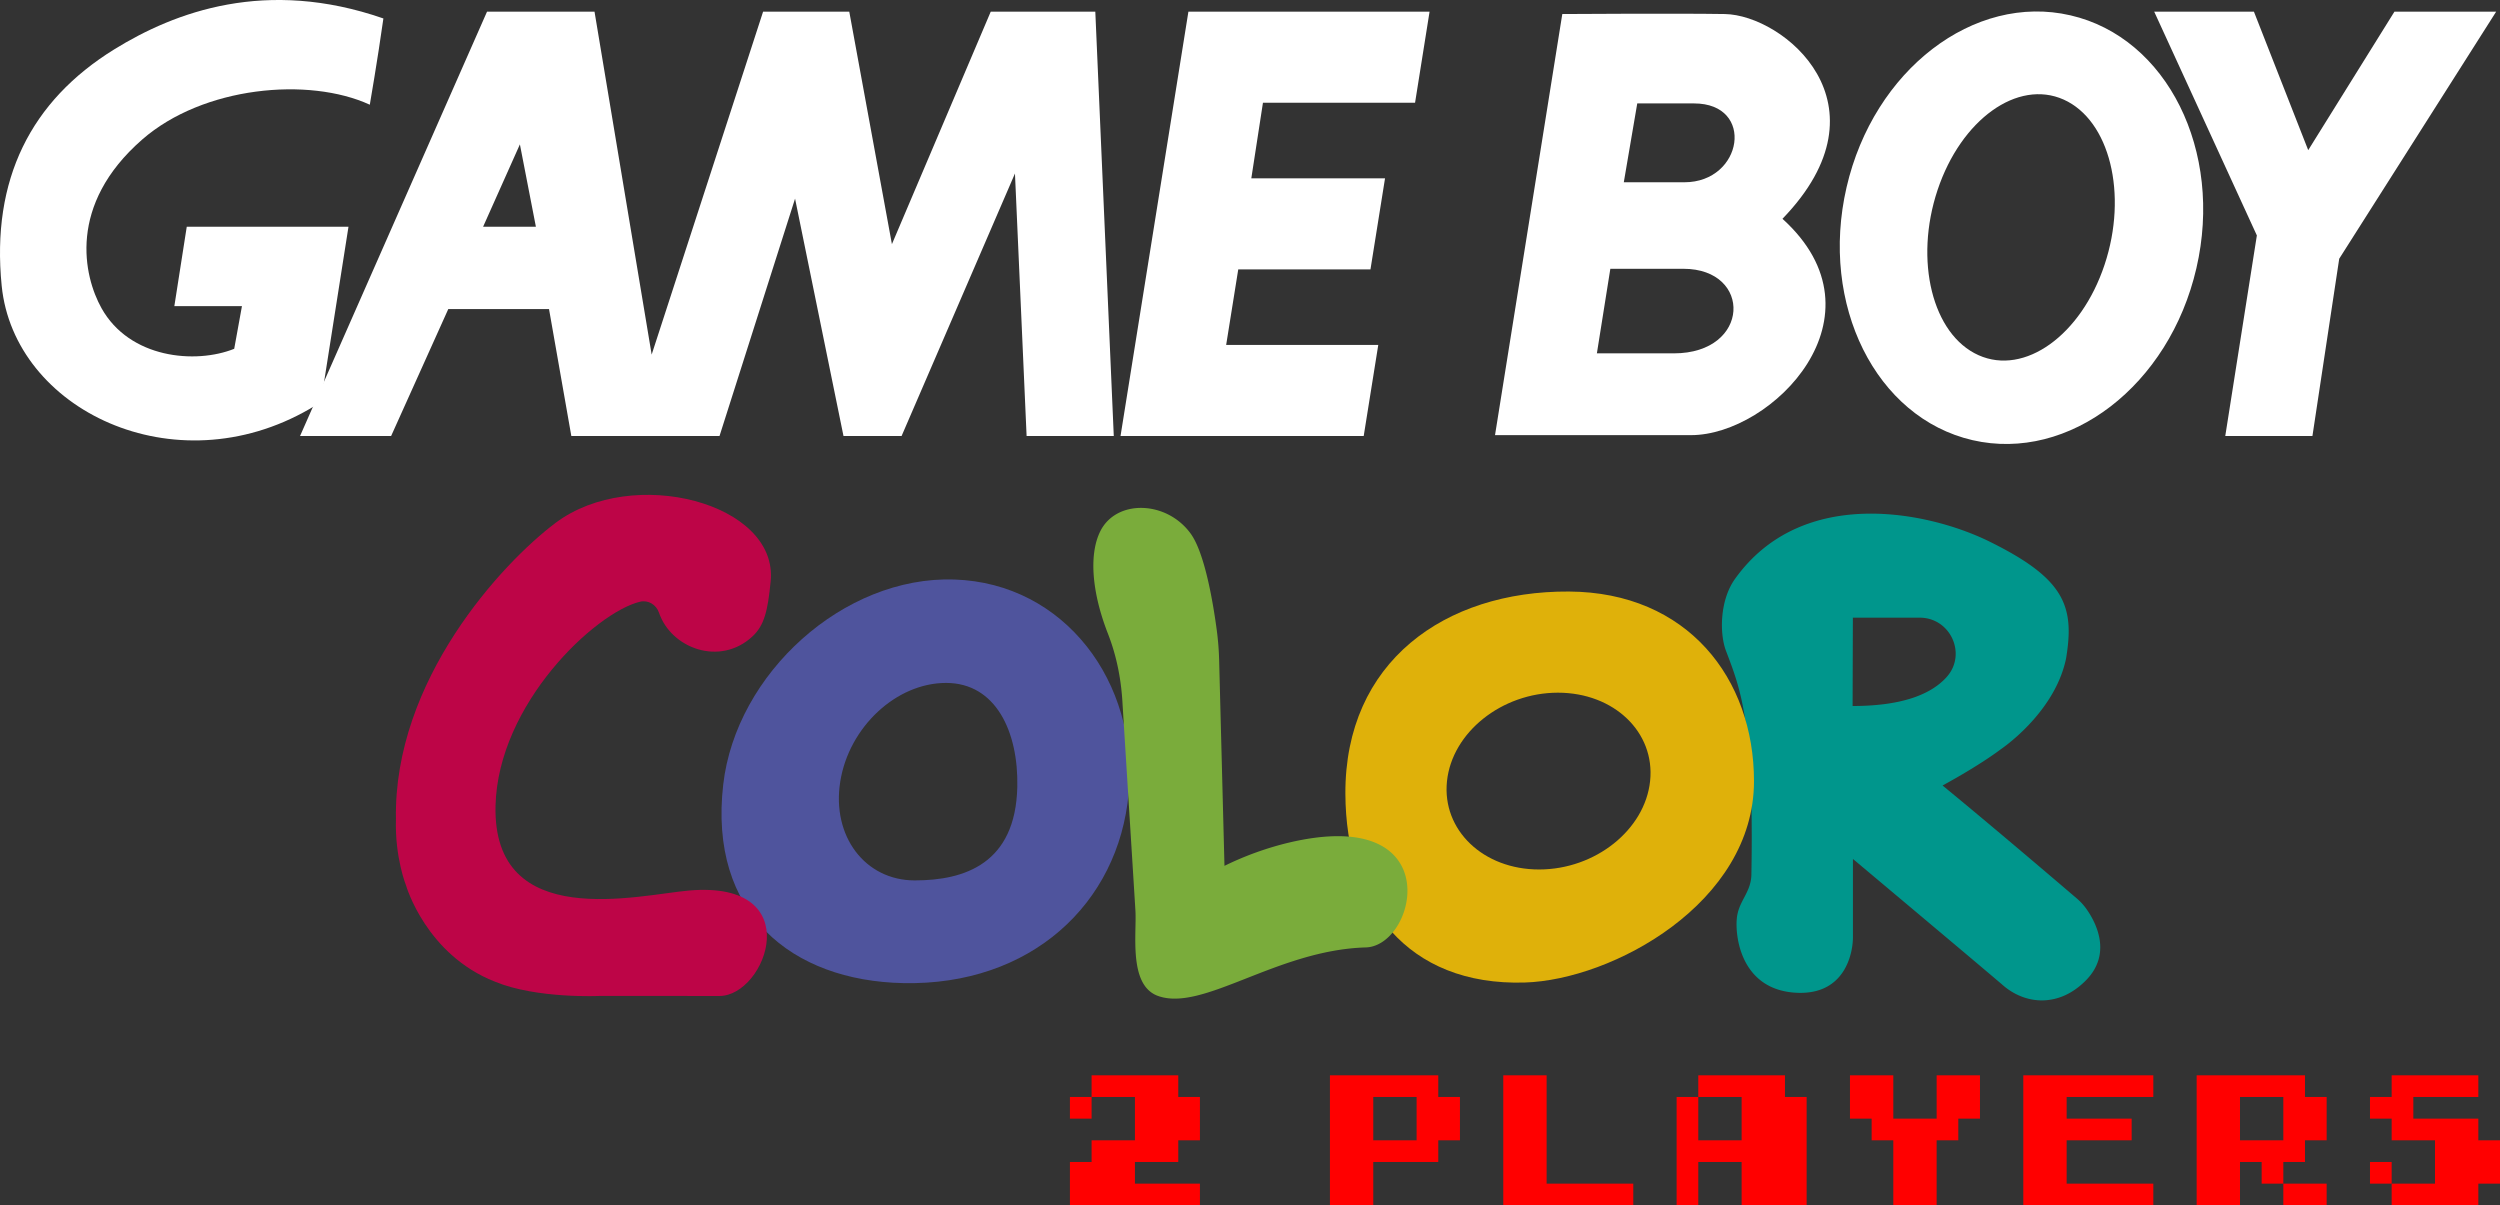 <?xml version="1.0" encoding="UTF-8" standalone="no"?>
<svg
   id="Layer_1"
   data-name="Layer 1"
   viewBox="0 0 3845.942 1854.222"
   version="1.1"
   sodipodi:docname="gbc2players.svg"
   width="3845.942"
   height="1854.222"
   inkscape:version="1.1.2 (0a00cf5339, 2022-02-04, custom)"
   xmlns:inkscape="http://www.inkscape.org/namespaces/inkscape"
   xmlns:sodipodi="http://sodipodi.sourceforge.net/DTD/sodipodi-0.dtd"
   xmlns="http://www.w3.org/2000/svg"
   xmlns:svg="http://www.w3.org/2000/svg">
  <rect x="0" y="0" width="3845.942" height="1854.222" fill="#333333" stroke="none"/>
  <defs
     id="defs27" />
  <sodipodi:namedview
     id="namedview25"
     pagecolor="#ffffff"
     bordercolor="#666666"
     borderopacity="1.0"
     inkscape:pageshadow="2"
     inkscape:pageopacity="0.0"
     inkscape:pagecheckerboard="0"
     showgrid="false"
     inkscape:zoom="0.19684805"
     inkscape:cx="1831.3618"
     inkscape:cy="675.64803"
     inkscape:window-width="1920"
     inkscape:window-height="1017"
     inkscape:window-x="-8"
     inkscape:window-y="-8"
     inkscape:window-maximized="1"
     inkscape:current-layer="Layer_1" />
  <path
     d="m 824.403,348.799 -24.6,-126.7 -56.6,126.7 h 81.2 m 889,321.9 h -134.1 l -17.9,-403.8 -174.4,403.8 h -89.4 l -74.5,-365.1 -116.2,365.1 H 878.903 l -34.3,-195.2 h -155 l -87.9,195.2 h -140.1 l 287.6,-652.7 h 165.4 l 87.9,527.5 171.4,-527.5 h 132.6 l 65.6,357.6 152,-357.6 h 160.9 l 28.4,652.7"
     style="fill:#ffffff"
     id="path2" />
  <polyline
     points="2097.903 670.699 2120.303 530.599 1886.303 530.599 1904.903 414.399 2108.303 414.399 2130.703 274.299 1925.003 274.299 1942.903 157.999 2176.903 157.999 2199.203 17.999 1828.203 17.999 1723.803 670.699 2097.903 670.699"
     style="fill:#ffffff"
     id="polyline4" />
  <polyline
     points="3840.003 17.999 3683.503 17.999 3550.903 230.999 3467.403 17.999 3314.003 17.999 3471.903 362.199 3423.303 670.699 3557.403 670.699 3598.603 397.999 3840.003 17.999"
     style="fill:#ffffff"
     id="polyline6" />
  <path
     d="m 3043.703,546.399 c 70.9,31.8 157.8,-30.5 193.9,-139.1 36.2,-108.6 8,-222.3 -62.9,-254.1 -70.9,-31.7 -157.8,30.6 -194,139.1 -36.2,108.6 -8,222.3 63,254.1 m -203,-258.3 c 41.6,-180.4 195.9,-298.9 344.5,-264.5 148.6,34.3 235.4,208.5 193.7,388.9 -41.6,180.5 -195.9,298.9 -344.5,264.6 -148.7,-34.4 -235.4,-208.5 -193.7,-389"
     style="fill:#ffffff"
     id="path8" />
  <path
     d="M 175.503,76.099 C 47.703,155.199 -13.797,275.799 2.603,439.699 c 19,190.2 265.3,310 473.9,189.3 18.2,-10.6 11.1,-8.9 17.9,-15 l 41.7,-265.2 h -248.8 l -19.1,122.2 h 104 l -11.9,65.6 c -59.6,23.9 -161,14.9 -204.2,-62.6 -27.3,-49 -52.7,-158.6 62.6,-259.3 93.9,-82 256.3,-96.8 350.2,-53.6 0,0 11.9,-68.6 20.9,-132.7 -180.4,-62.6 -320.4,-10.4 -414.3,47.7"
     style="fill:#ffffff"
     id="path10" />
  <path
     d="m 2403.403,21.599 -103.5,647.8 h 301.7 c 124.3,0 305.9,-183.1 140.5,-332.8 170.1,-176 1.5,-313.5 -88.7,-315 -72.5,-1.2 -251.4,0 -251.4,0 h 1.4 m 73.9,391.9 h 112.4 c 106.5,0 103.6,130.1 -14.8,130.1 h -118.3 l 20.7,-130.1 m 41.4,-254.4 h 87.3 c 94.6,0 75.4,121.3 -14.8,121.3 h -93.2 l 20.7,-121.3"
     style="fill:#ffffff"
     id="path12" />
  <path
     d="m 3209.903,1398.599 a 89.856,89.856 0 0 0 -15.3,-16.7 c -26.9,-23 -129.4,-110.5 -206.2,-173.5 59.9,-32.7 88.8,-55.2 88.8,-55.2 0,0 83.3,-55.2 101.1,-139.7 13.6,-81.1 -1.7,-123.4 -118.8,-180.9 -93.1,-45.6 -287.1,-86.4 -390.3,57.8 -23.9,33.3 -23.9,84.7 -14,110.8 23.2,61.2 43.2,109.7 39.1,344.1 -0.5,28.5 -20.2,40.6 -22.5,68.5 -2.6,30.2 8.3,110 93,113.5 72.9,3 85.7,-59.7 85.7,-85.6 v -120.3 c 0,0 197.6,165.8 231.5,194.9 18.3,15.7 42.1,24.5 66.1,22.4 18.3,-1.6 39.3,-9.2 59.8,-29.5 41.9,-41.3 16.8,-89.5 2,-110.6 z m -359.9,-312.5 0.4,-135.9 h 102.8 c 47.2,0 73,55.9 41.6,91.2 -22,24.7 -64.6,44.7 -144.8,44.7 z"
     style="fill:#00968c"
     id="path14" />
  <path
     d="m 2413.403,909.999 c -190.8,-1 -344.5,108.2 -343.7,311.1 0.7,170.7 94.9,295.8 275.9,290.4 135,-4.1 352.7,-122.4 352.7,-309.8 2e-4,-157.4 -101.8,-290.7 -284.9,-291.7 z m 125.1,291.5 c -7.9,75.1 -84.3,136 -170.6,136.1 -86.3,0.1 -149.8,-60.8 -141.9,-135.9 7.9,-75.1 84.3,-136 170.6,-136.1 86.3,0 149.8,60.8 141.9,135.9 z"
     style="fill:#dfb10a"
     id="path16" />
  <path
     d="m 1468.103,891.499 c -170.4,-5.6 -335.8,144.6 -355.5,315.3 -22.9,198.2 105.1,302.1 277.1,305.6 195.2,4 331.2,-121.3 346.6,-292.4 15.2,-169.3 -97.8,-322.9 -268.2,-328.5 z m -60.8,462.9 c -76.6,0 -128,-68 -114.7,-151.9 13.3,-83.9 86.2,-151.9 162.8,-151.9 76.6,0 111.5,75.2 109.6,160.1 -2.7,117.9 -81.1,143.7 -157.7,143.7 z"
     style="fill:#4f549d"
     id="path18" />
  <path
     d="m 984.503,925.699 c 12.7,-3.1 25.1,4.5 29.3,16.9 18.7,54.9 93.8,82.9 143.7,36.5 18.1,-16.8 23.6,-38.7 28.1,-85.1 11.6,-120 -212.1,-178.8 -330.8,-89.7 -82,61.5 -249.8,242.1 -245.7,456.4 -1.7,59 15.7,101.9 15.7,101.9 0,0 30.6,106 136.7,147.6 64.6,26.7 161.8,21.9 161.8,21.9 0,0 182.9,0.1 183.4,0.1 72.3,0 137.6,-177.7 -46,-162.3 -77.3,6.5 -302.9,65 -298.4,-130.3 3.8,-157.1 153.8,-297.4 222.2,-313.9 z"
     style="fill:#bd0547"
     id="path20" />
  <path
     d="m 1883.703,1331.999 -8.2,-316.5 a 435.414,435.414 0 0 0 -3.6,-45.6 c -5.4,-40.8 -18.2,-118.7 -40.2,-149 -36.9,-50.9 -114,-53.2 -138.9,-3.9 -16.9,33.5 -14.7,90.6 11.8,158.3 13.4,34.4 20.4,70.9 22.3,107.8 0,0 14.9,238.4 19.8,317.8 2.2,34.7 -11,114.5 34.4,131.1 69.4,25.4 183,-70.6 320,-74.5 79,-2.3 127.7,-220 -119.3,-161 a 477.925,477.925 0 0 0 -98.1,35.5 z"
     style="fill:#7aac3b"
     id="path22" />
  <g
     aria-label="2 PLAYERS"
     id="text2320"
     style="font-size:40px;line-height:1.25">
    <path
       d="m 1645.94,1720.889 v -33.333 h 33.333 v 33.333 z m 0,133.333 v -66.667 h 33.333 v -33.333 h 66.667 v -66.667 h -66.667 v -33.333 h 133.333 v 33.333 h 33.333 v 66.667 h -33.333 v 33.333 h -66.667 v 33.333 h 100 v 33.333 z"
       style="font-size:266.667px;font-family:'Early GameBoy';-inkscape-font-specification:'Early GameBoy, Normal';fill:#ff0000"
       id="path7292" />
    <path
       d="m 2179.274,1754.222 v -66.667 h -66.667 v 66.667 z m -133.333,100 v -200 h 166.667 v 33.333 h 33.333 v 66.667 h -33.333 v 33.333 h -100 v 66.667 z"
       style="font-size:266.667px;font-family:'Early GameBoy';-inkscape-font-specification:'Early GameBoy, Normal';fill:#ff0000"
       id="path7294" />
    <path
       d="m 2312.607,1854.222 v -200 h 66.667 v 166.667 h 133.333 v 33.333 z"
       style="font-size:266.667px;font-family:'Early GameBoy';-inkscape-font-specification:'Early GameBoy, Normal';fill:#ff0000"
       id="path7296" />
    <path
       d="m 2579.274,1854.222 v -166.667 h 33.333 v 66.667 h 66.667 v -66.667 h -66.667 v -33.333 h 133.333 v 33.333 h 33.333 v 166.667 h -100 v -66.667 h -66.667 v 66.667 z"
       style="font-size:266.667px;font-family:'Early GameBoy';-inkscape-font-specification:'Early GameBoy, Normal';fill:#ff0000"
       id="path7298" />
    <path
       d="m 2912.608,1854.222 v -100 h -33.333 v -33.333 h -33.333 v -66.667 h 66.667 v 66.667 h 66.667 v -66.667 h 66.667 v 66.667 h -33.333 v 33.333 h -33.333 v 100 z"
       style="font-size:266.667px;font-family:'Early GameBoy';-inkscape-font-specification:'Early GameBoy, Normal';fill:#ff0000"
       id="path7300" />
    <path
       d="m 3112.608,1854.222 v -200 h 200 v 33.333 h -133.333 v 33.333 h 100 v 33.333 h -100 v 66.667 h 133.333 v 33.333 z"
       style="font-size:266.667px;font-family:'Early GameBoy';-inkscape-font-specification:'Early GameBoy, Normal';fill:#ff0000"
       id="path7302" />
    <path
       d="m 3512.608,1854.222 v -33.333 h 66.667 v 33.333 z m 0,-100 v -66.667 h -66.667 v 66.667 z M 3379.275,1854.222 v -200 h 166.667 v 33.333 h 33.333 v 66.667 h -33.333 v 33.333 h -33.333 v 33.333 h -33.333 v -33.333 h -33.333 v 66.667 z"
       style="font-size:266.667px;font-family:'Early GameBoy';-inkscape-font-specification:'Early GameBoy, Normal';fill:#ff0000"
       id="path7304" />
    <path
       d="m 3645.942,1820.889 v -33.333 h 33.333 v 33.333 z m 33.333,33.333 v -33.333 h 66.667 v -66.667 h -66.667 v -33.333 h -33.333 v -33.333 h 33.333 v -33.333 h 133.333 v 33.333 h -100 v 33.333 h 100 v 33.333 h 33.333 v 66.667 h -33.333 v 33.333 z"
       style="font-size:266.667px;font-family:'Early GameBoy';-inkscape-font-specification:'Early GameBoy, Normal';fill:#ff0000"
       id="path7306" />
  </g>
</svg>
